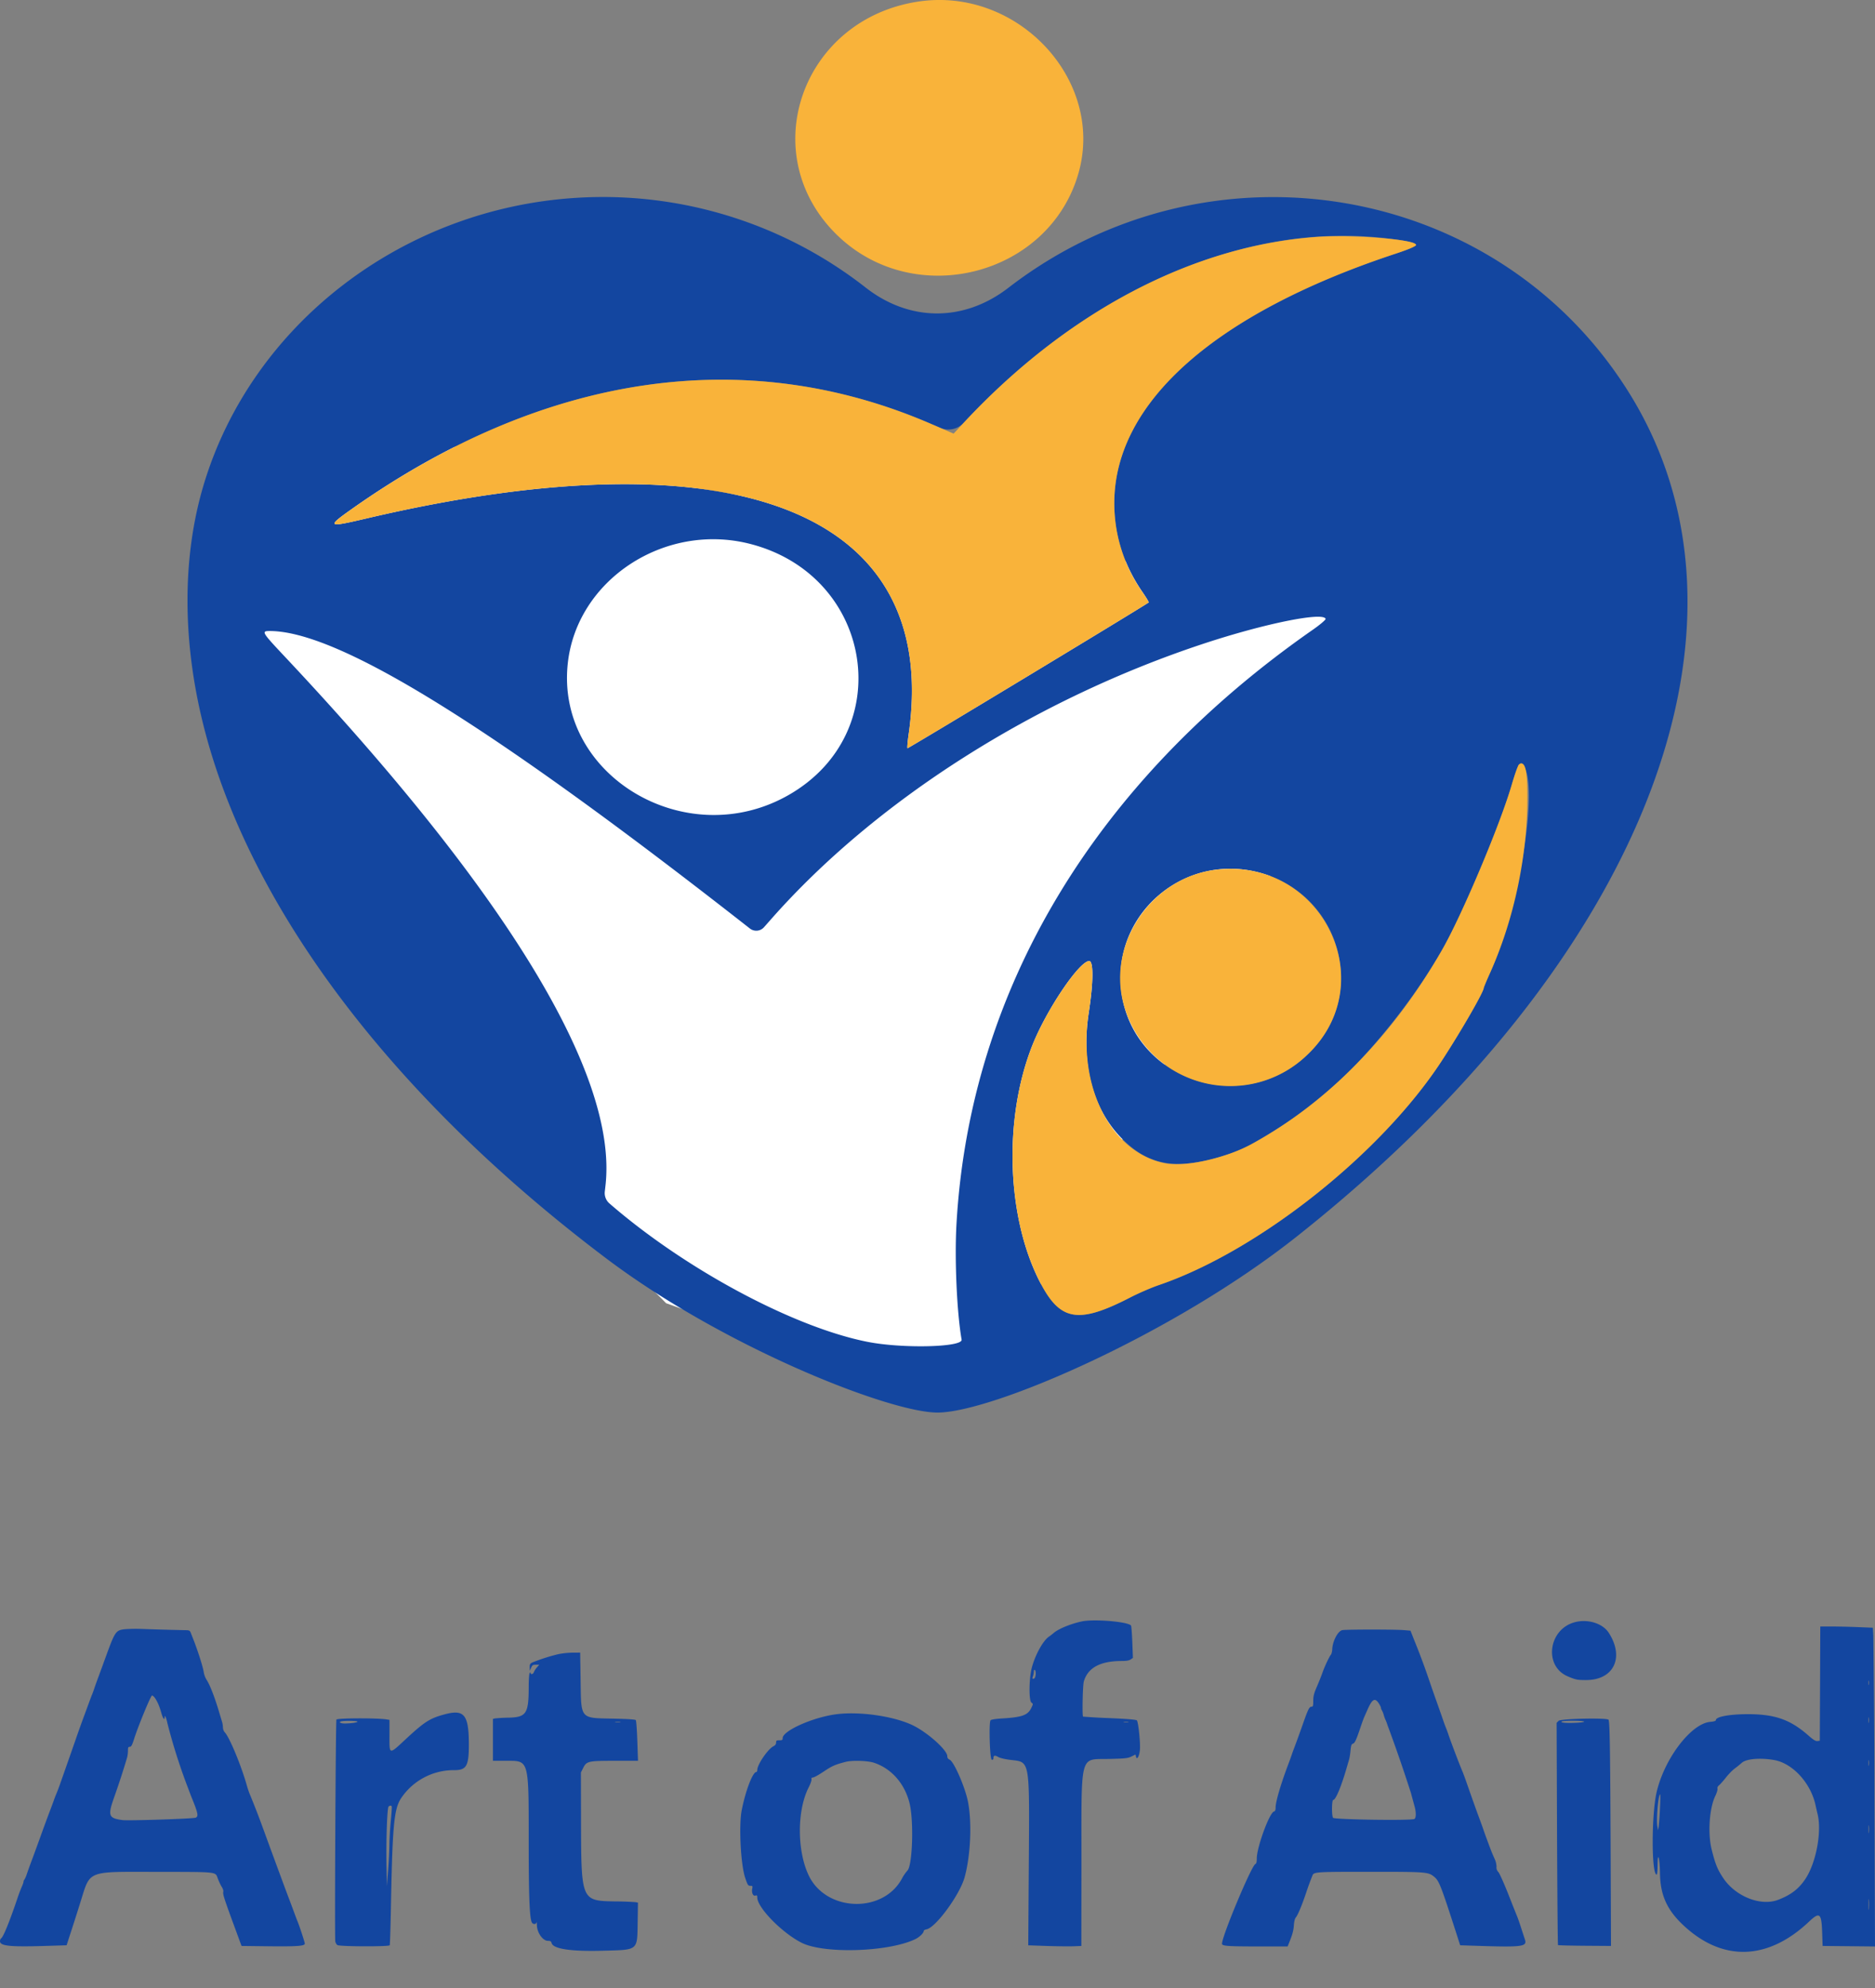 <svg width="50" height="53" fill="none" xmlns="http://www.w3.org/2000/svg"><rect width="100%" height="100%" fill="#808080" stroke="none"/><path d="M37.05 16.665L26.325 35.782l-1.462.98-6.825-2.451-2.925-2.941L5.85 18.136l2.438-6.372 28.762 4.901z" fill="#fff" stroke="#fff"/><path fill-rule="evenodd" clip-rule="evenodd" d="M15.393 5.273c-4.652.277-8.68 3.372-9.963 7.655-.59 1.974-.573 4.288.052 6.628 1.281 4.802 5.092 9.786 10.715 14.016 3.12 2.347 7.524 4.087 8.803 4.087 1.447 0 6.27-2.072 9.58-4.693 9.267-7.335 12.78-16.352 8.801-22.591-3.538-5.55-11.175-6.801-16.49-2.703-1.184.914-2.632.912-3.806-.005a11.368 11.368 0 00-7.692-2.394zm21.65 1.089c.895.114.913.157.172.401-4.816 1.59-7.5 3.97-7.5 6.65 0 .85.25 1.643.75 2.37.1.146.176.271.167.278-.167.122-6.42 3.9-6.433 3.887-.01-.01.004-.181.033-.38.849-5.909-4.575-8.065-14.458-5.747-1.052.247-1.075.231-.376-.262 5.107-3.603 10.465-4.394 15.398-2.272l.277.119a.55.55 0 00.622-.131c3.312-3.56 7.554-5.396 11.349-4.913zm-17.061 8.133c3.322.835 3.976 5.032 1.043 6.703-2.727 1.553-6.202-.514-5.885-3.503.235-2.228 2.57-3.77 4.842-3.2zm15.368 2.003c.008.023-.144.153-.337.288-5.82 4.054-9.153 9.61-9.507 15.85-.053.94.01 2.354.137 3.078.036.205-1.576.244-2.507.06-1.977-.39-4.867-1.939-6.884-3.69a.365.365 0 01-.124-.317l.018-.158c.334-2.93-2.612-7.787-8.554-14.106-.613-.652-.63-.68-.395-.68 1.832.004 5.9 2.525 12.8 7.931.116.09.28.075.377-.035l.181-.205c2.796-3.173 7.034-5.87 11.569-7.363 1.608-.529 3.161-.843 3.226-.653zm5.322 3.99c.324.75-.197 3.797-.929 5.43a5.133 5.133 0 00-.176.42c0 .105-.6 1.146-1.117 1.938-1.62 2.485-4.896 5.08-7.555 5.986-.198.068-.54.216-.76.33-1.36.7-1.847.629-2.37-.35-.923-1.73-1.02-4.405-.231-6.384.377-.946 1.25-2.237 1.512-2.237.117 0 .112.567-.012 1.376-.215 1.398.111 2.6.92 3.393.755.738 1.527.824 2.962.33.415-.144 1.614-.888 2.205-1.37 1.363-1.109 2.918-3.089 3.677-4.678.603-1.265 1.273-2.922 1.512-3.74.184-.629.248-.708.362-.444zm-7.186 2.751c2.256.528 3.045 3.277 1.396 4.863-1.811 1.743-4.837.623-4.996-1.85-.125-1.944 1.686-3.46 3.6-3.013z" fill="#1346A0"/><path fill-rule="evenodd" clip-rule="evenodd" d="M24.488.042c-3.118.47-4.373 4.077-2.166 6.224 2.069 2.012 5.665 1.086 6.44-1.658.7-2.478-1.628-4.965-4.274-4.566zM35.07 6.32c-3.311.251-6.63 2.005-9.375 4.956l-.265.284-.634-.272C19.862 9.166 14.505 9.957 9.397 13.56c-.699.493-.676.51.376.262 9.883-2.318 15.307-.162 14.458 5.747-.029.199-.043.37-.032.38.013.014 6.265-3.765 6.432-3.887.009-.007-.066-.132-.167-.278a4.114 4.114 0 01-.75-2.37c0-2.68 2.685-5.06 7.5-6.65.333-.11.55-.201.55-.232 0-.15-1.72-.285-2.694-.212zm5.435 14.06c-.023.016-.111.265-.195.552-.319 1.09-1.334 3.49-1.873 4.425-1.303 2.26-3.024 4.017-5.02 5.123-.714.395-1.805.642-2.352.532-1.449-.292-2.335-2.043-2.032-4.014.125-.809.13-1.376.012-1.376-.262 0-1.134 1.291-1.512 2.237-.789 1.979-.692 4.654.232 6.384.523.978 1.01 1.05 2.37.35.22-.114.562-.262.76-.33 2.658-.906 5.934-3.501 7.555-5.986.516-.792 1.116-1.834 1.116-1.938 0-.015.08-.204.177-.42.63-1.406.984-3.077.987-4.652.002-.75-.06-.996-.225-.886zm-8.057 2.804c-1.763.199-2.984 2.04-2.453 3.698a2.945 2.945 0 004.886 1.22c1.996-1.92.357-5.232-2.433-4.918z" fill="#F9B33A"/><path fill-rule="evenodd" clip-rule="evenodd" d="M28.849 43.227c-.296.063-.627.199-.753.31-.035.03-.089.072-.12.093-.16.105-.375.495-.463.839-.074.29-.08.87-.008.922.048.035.048.037-.006.147-.094.191-.245.244-.791.277-.162.01-.278.029-.293.047-.05.06-.02 1.042.032 1.051.03.006.044-.007.044-.041 0-.075.037-.084.13-.03.049.028.179.059.321.076.533.065.512-.057.492 2.851l-.014 2.093.482.017c.265.009.584.013.708.009l.226-.009.002-2.188c.002-3.013-.06-2.777.738-2.798.434-.01.501-.018.596-.065l.107-.053.015.06c.024.096.085-.01.103-.178.018-.174-.041-.753-.081-.792-.02-.02-.251-.04-.728-.06a15.601 15.601 0 01-.706-.04c-.027-.025-.01-.839.02-.937.107-.367.438-.546 1.013-.546.124 0 .194-.012.236-.041l.06-.041-.016-.424c-.01-.233-.025-.432-.036-.442-.106-.103-.991-.175-1.31-.107zm13.139.023c-.696.19-.824 1.161-.19 1.438.214.093.266.104.509.102.731-.005 1.015-.607.593-1.26-.163-.253-.563-.376-.912-.28zm6.547 1.635l-.007 1.523-.064.008c-.048.005-.106-.03-.238-.146-.487-.428-.897-.571-1.626-.57-.49.002-.844.068-.844.159 0 .022-.049.037-.15.046-.508.046-1.212.964-1.426 1.859-.143.597-.144 2.213-.002 2.213.013 0 .023-.11.024-.242.001-.402.058-.217.064.209.01.603.2 1.006.683 1.438 1.03.923 2.215.868 3.294-.153.282-.266.33-.225.348.287l.012.363.699.007.698.007-.015-4.048a374.227 374.227 0 00-.03-4.249l-.013-.201-.416-.017a22.226 22.226 0 00-.7-.016h-.285l-.006 1.523zm-45.213-1.45c-.23.027-.257.066-.483.686l-.205.56c-.043.115-.095.26-.116.322-.02.062-.047.135-.058.162-.02.046-.048.12-.177.473a30.386 30.386 0 00-.264.734c-.143.41-.312.893-.401 1.143a5.285 5.285 0 01-.132.348 3.31 3.31 0 00-.056.15l-.05.136a45.992 45.992 0 00-.33.895c-.07.192-.164.45-.211.575-.047.125-.103.282-.126.349a.628.628 0 01-.063.144.094.094 0 00-.023.057c0 .018-.022.08-.049.138a4 4 0 00-.11.292c-.21.624-.38 1.043-.44 1.08-.015.009-.028.043-.028.075 0 .124.264.153 1.158.126l.618-.019.126-.388a71.5 71.5 0 00.243-.762c.27-.859.145-.81 2.022-.807 1.66.002 1.572-.008 1.64.174.028.076.075.177.106.225.034.054.05.108.04.141-.014.056.031.193.328 1l.16.435.662.008c.808.01 1.025-.005 1.025-.069 0-.04-.144-.477-.2-.61a6.281 6.281 0 01-.071-.186 34.861 34.861 0 00-.13-.349 42.014 42.014 0 01-.225-.603 192.982 192.982 0 01-.38-1.032l-.098-.267a21.939 21.939 0 00-.32-.833 6.53 6.53 0 00-.052-.125 2.934 2.934 0 01-.08-.248c-.152-.526-.455-1.252-.577-1.38a.214.214 0 01-.05-.129.598.598 0 00-.022-.147l-.078-.259c-.119-.402-.25-.739-.338-.87a.576.576 0 01-.074-.2c-.021-.147-.167-.6-.29-.907a8.949 8.949 0 01-.051-.13c-.03-.078-.036-.081-.172-.083a77.252 77.252 0 01-1.132-.032 4.15 4.15 0 00-.466.007zm32.475.024c-.114.02-.253.273-.27.495a.425.425 0 01-.03.154c-.032.021-.167.303-.227.473-.03.089-.1.262-.153.385-.078.18-.097.254-.097.38 0 .133-.007.155-.046.155-.059 0-.09.063-.23.46-.11.312-.199.554-.244.671a3.548 3.548 0 00-.058.162 9.92 9.92 0 01-.1.274c-.196.523-.326.97-.326 1.122 0 .068-.012.096-.046.107-.122.039-.456.955-.456 1.251 0 .094-.01.136-.037.146-.102.04-.89 1.92-.89 2.125 0 .062.14.073.99.073h.76l.042-.106c.088-.217.116-.32.125-.468.006-.089.026-.17.048-.194.052-.056.166-.329.278-.662a8.435 8.435 0 01.164-.45c.04-.11.047-.11 1.598-.11 1.444 0 1.496.005 1.649.13.136.11.178.217.616 1.577l.081.252.585.019c1.062.033 1.202.012 1.144-.166l-.105-.32a5.727 5.727 0 00-.098-.285 59.995 59.995 0 01-.237-.596c-.119-.3-.24-.572-.27-.603a.174.174 0 01-.05-.144.54.54 0 00-.048-.204 4.933 4.933 0 01-.074-.17c-.03-.07-.202-.535-.226-.609a9.215 9.215 0 00-.098-.273c-.08-.214-.172-.47-.338-.945a9.441 9.441 0 00-.113-.311c-.075-.17-.324-.825-.393-1.032a2.357 2.357 0 00-.06-.162 3.633 3.633 0 01-.073-.199 52.569 52.569 0 00-.179-.51 41.64 41.64 0 01-.199-.571 18.851 18.851 0 00-.395-1.057l-.098-.249-.174-.015c-.225-.02-1.527-.02-1.642 0zm-20.896.638a4.96 4.96 0 00-.709.226c-.057.03-.068.05-.067.128l.002.092.036-.08c.03-.07.048-.081.126-.081h.09l-.064.074a.485.485 0 00-.079.124c-.017.055-.087.07-.088.02 0-.021-.009-.02-.025.006-.013.02-.024.185-.024.365-.001.717-.062.81-.54.822a4.072 4.072 0 00-.358.02l-.056.012v1.118h.354c.615 0 .6-.057.6 2.202 0 1.351.021 1.945.077 2.094.025.067.115.075.129.012.005-.023.01.009.012.072.004.203.157.42.295.42.065 0 .086.012.097.057.04.158.513.23 1.372.206.947-.025.911.005.923-.75l.008-.531-.059-.013a7.976 7.976 0 00-.547-.02c-.908-.017-.906-.013-.912-2.13l-.003-1.308.057-.114c.094-.188.13-.197.848-.197h.617l-.018-.528c-.01-.29-.028-.541-.04-.556-.015-.019-.218-.032-.595-.04-.9-.018-.862.027-.877-1.018l-.012-.742-.204.001a2.248 2.248 0 00-.366.037zm12.718.508c0 .096-.023.15-.064.15-.027 0-.03-.015-.01-.064a.42.42 0 00.024-.126c0-.035.011-.055.025-.046.014.008.025.047.025.086zm22.219.305c-.006.03-.011.011-.011-.043 0-.055.004-.08.01-.056a.27.27 0 010 .099zm-45.705.36c.068.1.12.221.17.399.041.146.087.206.087.113 0-.083.042.006.073.154a15.603 15.603 0 00.559 1.753l.07.187c.19.463.206.541.13.582-.057.03-1.798.087-1.96.065-.366-.05-.39-.116-.226-.585a21.815 21.815 0 00.353-1.08.756.756 0 00.023-.18c0-.09.008-.108.048-.108.039 0 .061-.04.112-.198.11-.35.449-1.17.482-1.17.017 0 .053.031.079.069zm32.636.144c.031.047.057.1.057.119a.1.1 0 00.02.056.579.579 0 01.055.136.915.915 0 00.05.136c.008.014.03.07.047.125a42.625 42.625 0 01.627 1.815l.102.376c.04.153.035.3-.013.318-.12.046-2.14.015-2.167-.033-.039-.072-.034-.475.006-.475.066 0 .221-.375.369-.895l.054-.184c.012-.04.03-.149.038-.24.013-.134.025-.17.061-.18.05-.013.088-.091.2-.423.042-.126.087-.25.1-.278l.095-.215c.125-.28.195-.317.3-.158zm-24.89.285c-.404.105-.547.194-1.03.64-.492.456-.463.462-.463-.097v-.39l-.082-.013c-.262-.04-1.321-.035-1.333.006-.02.068-.049 5.83-.03 5.915.01.043.037.087.06.097.086.04 1.376.043 1.391.004.008-.02.02-.415.03-.879.042-2.294.081-2.741.269-3.034a1.69 1.69 0 011.424-.756c.329 0 .39-.114.388-.709-.004-.762-.125-.915-.625-.784zm10.43.002c-.62.077-1.438.44-1.438.637 0 .05-.012.058-.088.058s-.087.008-.087.062c0 .042-.023.073-.072.098-.149.076-.429.487-.43.63 0 .03-.011.056-.025.056-.097 0-.288.498-.39 1.02-.08.404-.027 1.442.091 1.796.066.198.079.218.142.218.056 0 .061.007.048.074-.022.11.021.206.084.187.041-.014.05-.005.05.05 0 .27.665.947 1.184 1.208.598.3 2.312.246 3.025-.095.12-.058.231-.166.231-.226 0-.013.034-.03.076-.039.245-.048.883-.92 1.012-1.383.16-.578.2-1.45.092-2.011-.074-.386-.374-1.075-.49-1.128-.043-.019-.063-.048-.063-.092 0-.17-.557-.66-.953-.84-.515-.234-1.392-.357-2-.28zm27.53.216c-.007.038-.011.013-.012-.056 0-.068.005-.099.01-.068a.437.437 0 01.001.124zm-8.275-.04l-.054.053.011 2.956c.007 1.625.018 2.962.026 2.97.008.007.329.015.713.018l.7.005-.007-1.815c-.012-3.373-.024-4.195-.061-4.218-.084-.053-1.272-.025-1.328.031zm-32.036.018c.036.023-.155.053-.339.053-.109 0-.167-.037-.09-.057.079-.02.395-.017.429.004zm32.712 0c.02.013-.054.026-.188.033-.267.014-.456 0-.407-.032.045-.028.551-.028.595 0zm-25.702.021a.456.456 0 01-.125 0c-.038-.005-.013-.01.056-.01s.1.004.069.01zm13.546 0a.356.356 0 01-.113 0c-.03-.006-.006-.01.056-.01.063 0 .088.004.057.01zm17.224 1.006c.493.085.977.61 1.106 1.202.018.082.042.189.054.236.119.472-.04 1.314-.33 1.741-.177.262-.388.422-.726.55-.458.174-1.126-.09-1.453-.573-.159-.236-.215-.373-.314-.767-.109-.433-.062-1.111.098-1.435.038-.077.063-.162.056-.188-.008-.031.007-.064.042-.092.03-.024.112-.116.182-.205.07-.09.176-.198.237-.243a2.67 2.67 0 00.186-.15c.12-.108.488-.141.862-.076zm2.53.139c-.006.038-.01.013-.01-.056 0-.068.004-.1.01-.069a.437.437 0 010 .125zM23.3 46.993c.47.153.825.555.955 1.082.116.472.079 1.66-.057 1.794a1.118 1.118 0 00-.145.212c-.505.94-2.021.891-2.486-.08-.315-.656-.316-1.733-.003-2.348.049-.095.083-.193.076-.218-.007-.027.002-.044.023-.044.04 0 .15-.06.312-.168.215-.144.298-.18.577-.252.17-.045.58-.032.748.022zm20.966 1.21a8 8 0 01-.033.479l-.017.114-.019-.1c-.034-.184.024-.858.074-.858.007 0 .005.164-.005.365zm-33.82-.046c.006.01-.004.181-.024.379s-.036.482-.038.633c-.001.15-.017.464-.034.696l-.032.423-.01-.473c-.016-.729.015-1.63.056-1.656.043-.027.065-.028.081-.002zm39.393.694c-.006.052-.01.016-.01-.08s.004-.138.01-.094a.916.916 0 010 .174zm0 2.04c-.006.065-.01.012-.01-.118s.004-.183.01-.118c.005.065.005.17 0 .236z" fill="#1346A0"/></svg>